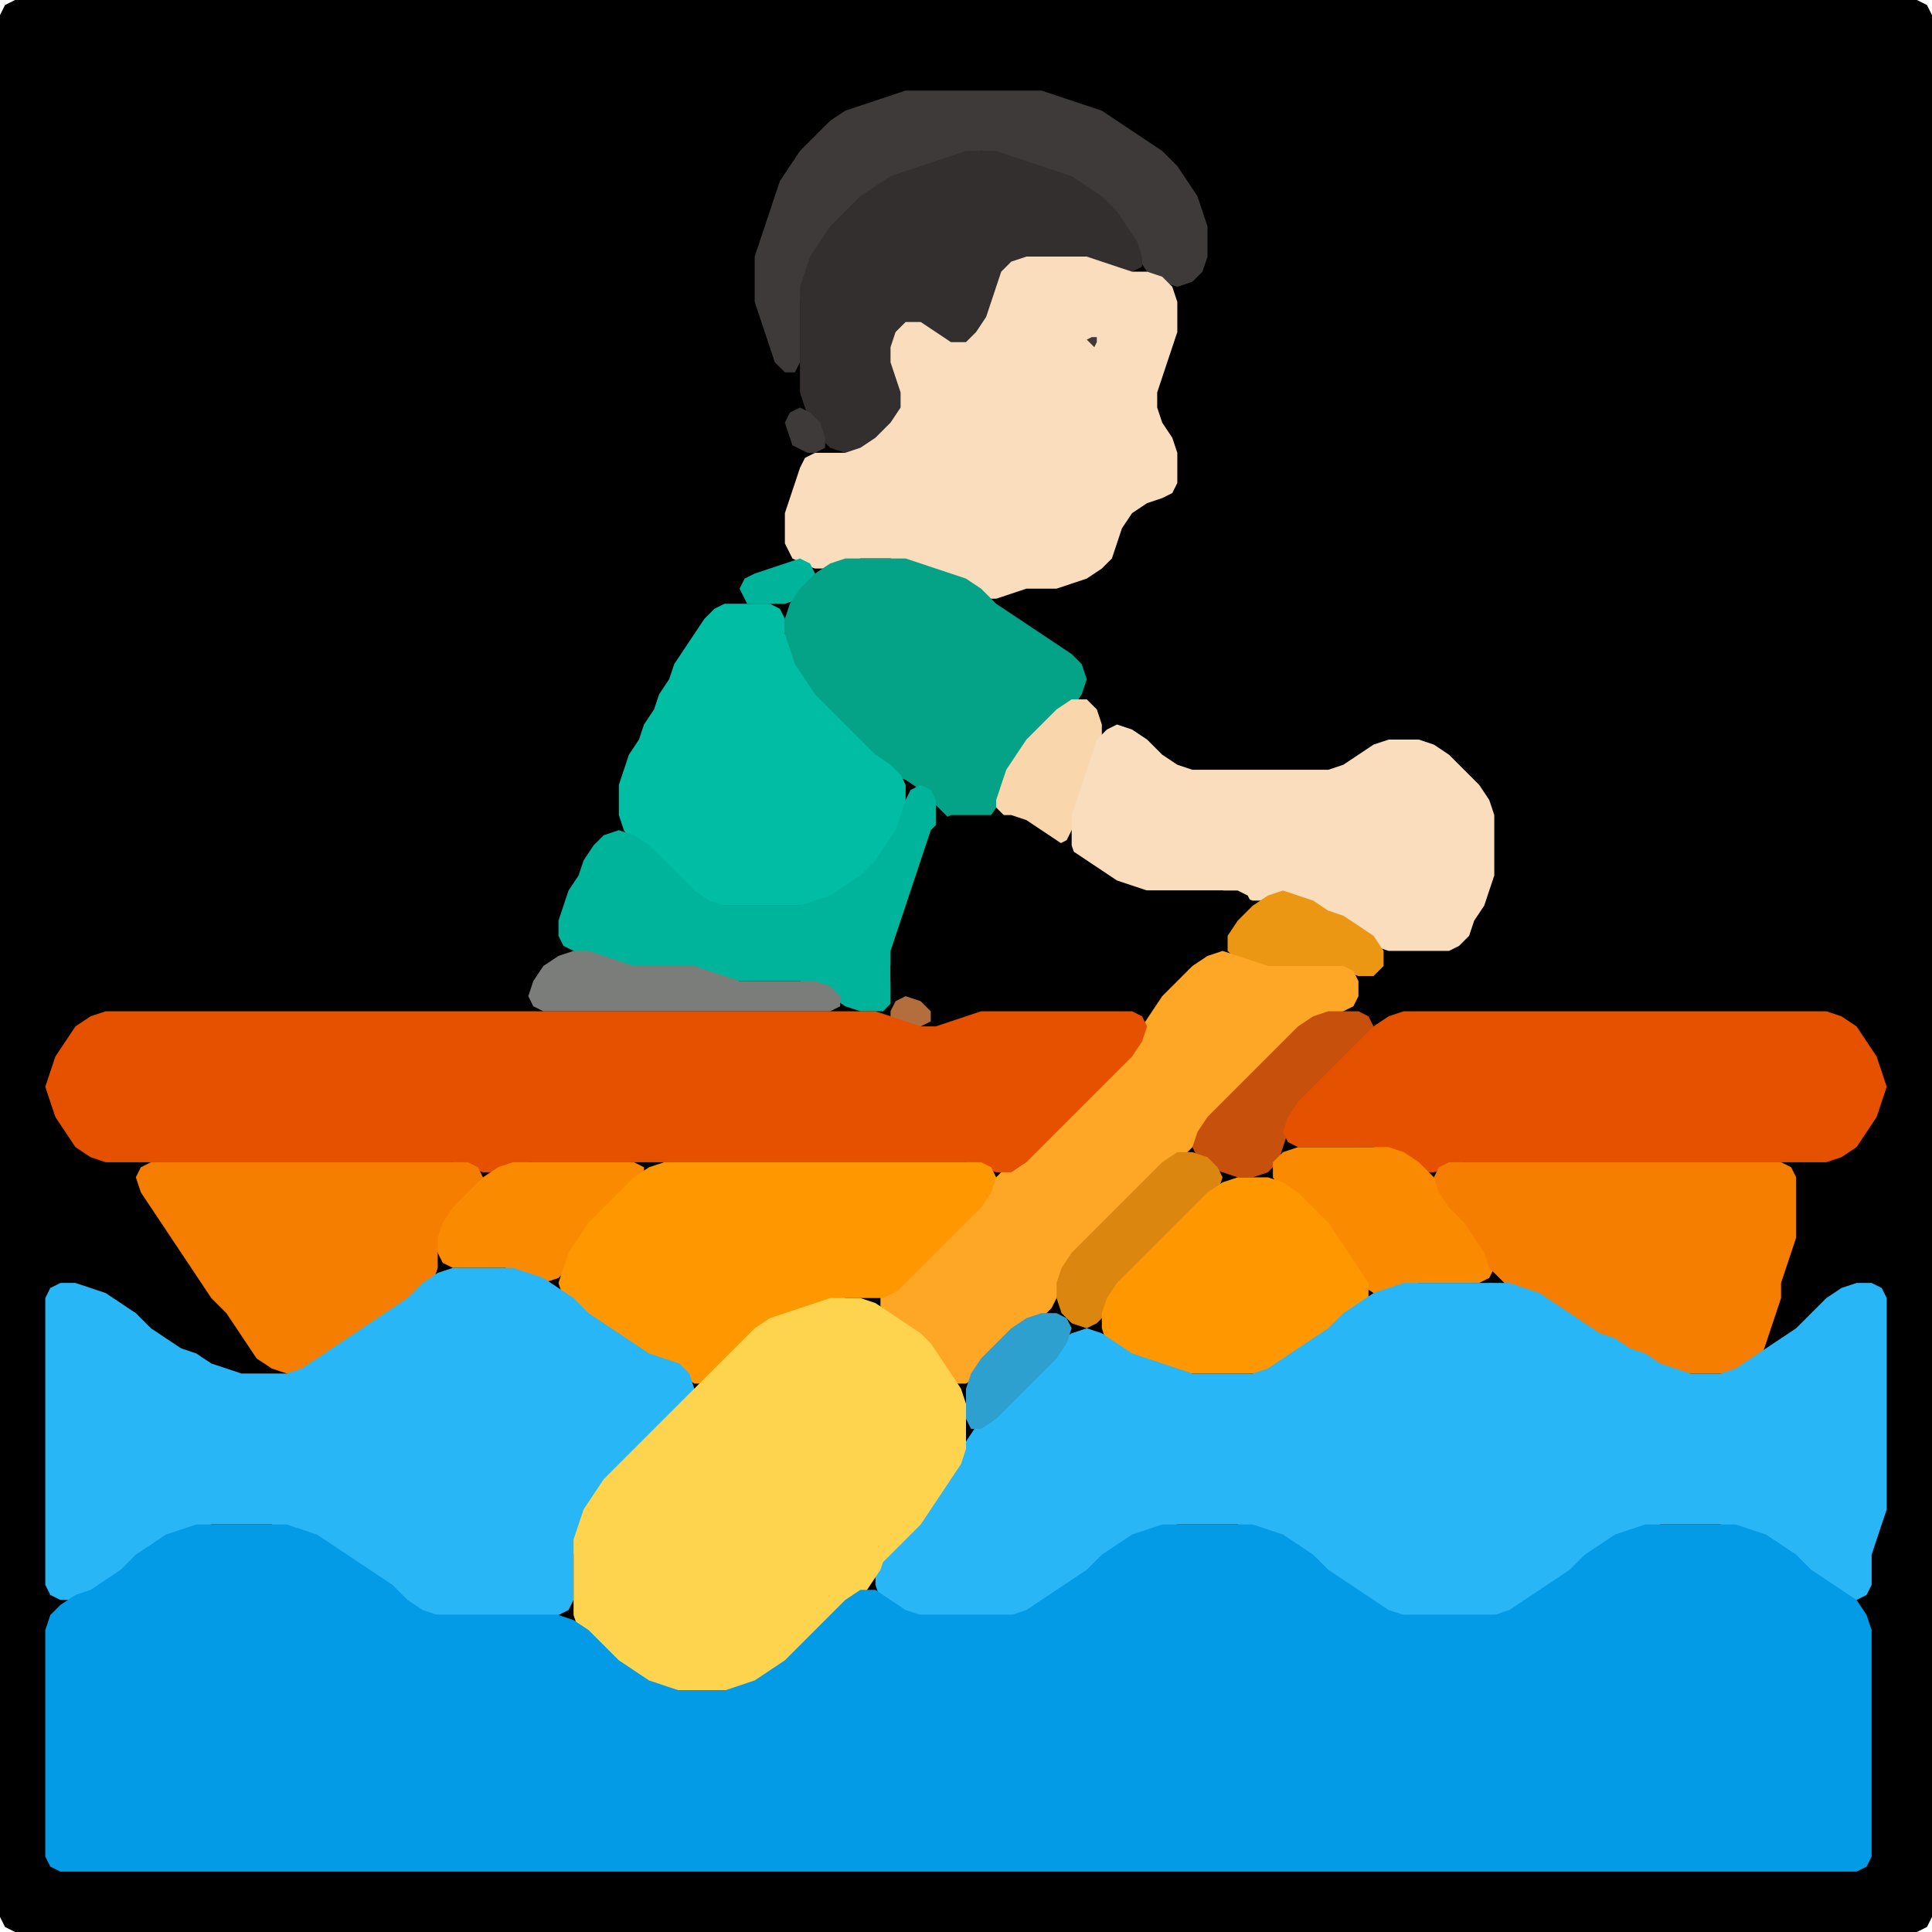 <?xml version="1.0" encoding="UTF-8" standalone="no"?>
<!DOCTYPE svg PUBLIC "-//W3C//DTD SVG 1.1//EN"
"http://www.w3.org/Graphics/SVG/1.1/DTD/svg11.dtd">
<svg width="128" height="128" xmlns="http://www.w3.org/2000/svg" version="1.1">
<path d="M 88.5 128.0 L 89.0 128.0 L 90.0 128.0 L 91.0 128.0 L 92.0 128.0 L 93.0 128.0 L 94.0 128.0 L 95.0 128.0 L 96.0 128.0 L 97.0 128.0 L 98.0 128.0 L 99.0 128.0 L 100.0 128.0 L 101.0 128.0 L 102.0 128.0 L 103.0 128.0 L 104.0 128.0 L 105.0 128.0 L 106.0 128.0 L 107.0 128.0 L 108.0 128.0 L 109.0 128.0 L 110.0 128.0 L 111.0 128.0 L 112.0 128.0 L 113.0 128.0 L 114.0 128.0 L 115.0 128.0 L 116.0 128.0 L 117.0 128.0 L 118.0 128.0 L 119.0 128.0 L 120.0 128.0 L 121.0 128.0 L 122.0 128.0 L 123.0 128.0 L 124.0 128.0 L 125.0 128.0 L 126.0 128.0 L 127.0 128.0 L 127.667 127.667 L 128.0 127.0 L 128.0 126.0 L 128.0 125.0 L 128.0 124.0 L 128.0 123.0 L 128.0 122.0 L 128.0 121.0 L 128.0 120.0 L 128.0 119.0 L 128.0 118.0 L 128.0 117.0 L 128.0 116.0 L 128.0 115.0 L 128.0 114.0 L 128.0 113.0 L 128.0 112.0 L 128.0 111.0 L 128.0 110.0 L 128.0 109.0 L 128.0 108.0 L 128.0 107.0 L 128.0 106.0 L 128.0 105.0 L 128.0 104.0 L 128.0 103.0 L 128.0 102.0 L 128.0 101.0 L 128.0 100.0 L 128.0 99.0 L 128.0 98.0 L 128.0 97.0 L 128.0 96.0 L 128.0 95.0 L 128.0 94.0 L 128.0 93.0 L 128.0 92.0 L 128.0 91.0 L 128.0 90.0 L 128.0 89.0 L 128.0 88.0 L 128.0 87.0 L 128.0 86.0 L 128.0 85.0 L 128.0 84.0 L 128.0 83.0 L 128.0 82.0 L 128.0 81.0 L 128.0 80.0 L 128.0 79.0 L 128.0 78.0 L 128.0 77.0 L 128.0 76.0 L 128.0 75.0 L 128.0 74.0 L 128.0 73.0 L 128.0 72.0 L 128.0 71.0 L 128.0 70.0 L 128.0 69.0 L 128.0 68.0 L 128.0 67.0 L 128.0 66.0 L 128.0 65.0 L 128.0 64.0 L 128.0 63.0 L 128.0 62.0 L 128.0 61.0 L 128.0 60.0 L 128.0 59.0 L 128.0 58.0 L 128.0 57.0 L 128.0 56.0 L 128.0 55.0 L 128.0 54.0 L 128.0 53.0 L 128.0 52.0 L 128.0 51.0 L 128.0 50.0 L 128.0 49.0 L 128.0 48.0 L 128.0 47.0 L 128.0 46.0 L 128.0 45.0 L 128.0 44.0 L 128.0 43.0 L 128.0 42.0 L 128.0 41.0 L 128.0 40.0 L 128.0 39.0 L 128.0 38.0 L 128.0 37.0 L 128.0 36.0 L 128.0 35.0 L 128.0 34.0 L 128.0 33.0 L 128.0 32.0 L 128.0 31.0 L 128.0 30.0 L 128.0 29.0 L 128.0 28.0 L 128.0 27.0 L 128.0 26.0 L 128.0 25.0 L 128.0 24.0 L 128.0 23.0 L 128.0 22.0 L 128.0 21.0 L 128.0 20.0 L 128.0 19.0 L 128.0 18.0 L 128.0 17.0 L 128.0 16.0 L 128.0 15.0 L 128.0 14.0 L 128.0 13.0 L 128.0 12.0 L 128.0 11.0 L 128.0 10.0 L 128.0 9.0 L 128.0 8.0 L 128.0 7.0 L 128.0 6.0 L 128.0 5.0 L 128.0 4.0 L 128.0 3.0 L 128.0 2.0 L 128.0 1.0 L 127.667 0.333 L 127.0 0.0 L 126.0 0.0 L 125.0 0.0 L 124.0 0.0 L 123.0 0.0 L 122.0 0.0 L 121.0 0.0 L 120.0 0.0 L 119.0 0.0 L 118.0 0.0 L 117.0 0.0 L 116.0 0.0 L 115.0 0.0 L 114.0 0.0 L 113.0 0.0 L 112.0 0.0 L 111.0 0.0 L 110.0 0.0 L 109.0 0.0 L 108.0 0.0 L 107.0 0.0 L 106.0 0.0 L 105.0 0.0 L 104.0 0.0 L 103.0 0.0 L 102.0 0.0 L 101.0 0.0 L 100.0 0.0 L 99.0 0.0 L 98.0 0.0 L 97.0 0.0 L 96.0 0.0 L 95.0 0.0 L 94.0 0.0 L 93.0 0.0 L 92.0 0.0 L 91.0 0.0 L 90.0 0.0 L 89.0 0.0 L 88.0 0.0 L 87.0 0.0 L 86.0 0.0 L 85.0 0.0 L 84.0 0.0 L 83.0 0.0 L 82.0 0.0 L 81.0 0.0 L 80.0 0.0 L 79.0 0.0 L 78.0 0.0 L 77.0 0.0 L 76.0 0.0 L 75.0 0.0 L 74.0 0.0 L 73.0 0.0 L 72.0 0.0 L 71.0 0.0 L 70.0 0.0 L 69.0 0.0 L 68.0 0.0 L 67.0 0.0 L 66.0 0.0 L 65.0 0.0 L 64.0 0.0 L 63.0 0.0 L 62.0 0.0 L 61.0 0.0 L 60.0 0.0 L 59.0 0.0 L 58.0 0.0 L 57.0 0.0 L 56.0 0.0 L 55.0 0.0 L 54.0 0.0 L 53.0 0.0 L 52.0 0.0 L 51.0 0.0 L 50.0 0.0 L 49.0 0.0 L 48.0 0.0 L 47.0 0.0 L 46.0 0.0 L 45.0 0.0 L 44.0 0.0 L 43.0 0.0 L 42.0 0.0 L 41.0 0.0 L 40.0 0.0 L 39.0 0.0 L 38.0 0.0 L 37.0 0.0 L 36.0 0.0 L 35.0 0.0 L 34.0 0.0 L 33.0 0.0 L 32.0 0.0 L 31.0 0.0 L 30.0 0.0 L 29.0 0.0 L 28.0 0.0 L 27.0 0.0 L 26.0 0.0 L 25.0 0.0 L 24.0 0.0 L 23.0 0.0 L 22.0 0.0 L 21.0 0.0 L 20.0 0.0 L 19.0 0.0 L 18.0 0.0 L 17.0 0.0 L 16.0 0.0 L 15.0 0.0 L 14.0 0.0 L 13.0 0.0 L 12.0 0.0 L 11.0 0.0 L 10.0 0.0 L 9.0 0.0 L 8.0 0.0 L 7.0 0.0 L 6.0 0.0 L 5.0 0.0 L 4.0 0.0 L 3.0 0.0 L 2.0 0.0 L 1.0 0.0 L 0.333 0.333 L 0.0 1.0 L 0.0 2.0 L 0.0 3.0 L 0.0 4.0 L 0.0 5.0 L 0.0 6.0 L 0.0 7.0 L 0.0 8.0 L 0.0 9.0 L 0.0 10.0 L 0.0 11.0 L 0.0 12.0 L 0.0 13.0 L 0.0 14.0 L 0.0 15.0 L 0.0 16.0 L 0.0 17.0 L 0.0 18.0 L 0.0 19.0 L 0.0 20.0 L 0.0 21.0 L 0.0 22.0 L 0.0 23.0 L 0.0 24.0 L 0.0 25.0 L 0.0 26.0 L 0.0 27.0 L 0.0 28.0 L 0.0 29.0 L 0.0 30.0 L 0.0 31.0 L 0.0 32.0 L 0.0 33.0 L 0.0 34.0 L 0.0 35.0 L 0.0 36.0 L 0.0 37.0 L 0.0 38.0 L 0.0 39.0 L 0.0 40.0 L 0.0 41.0 L 0.0 42.0 L 0.0 43.0 L 0.0 44.0 L 0.0 45.0 L 0.0 46.0 L 0.0 47.0 L 0.0 48.0 L 0.0 49.0 L 0.0 50.0 L 0.0 51.0 L 0.0 52.0 L 0.0 53.0 L 0.0 54.0 L 0.0 55.0 L 0.0 56.0 L 0.0 57.0 L 0.0 58.0 L 0.0 59.0 L 0.0 60.0 L 0.0 61.0 L 0.0 62.0 L 0.0 63.0 L 0.0 64.0 L 0.0 65.0 L 0.0 66.0 L 0.0 67.0 L 0.0 68.0 L 0.0 69.0 L 0.0 70.0 L 0.0 71.0 L 0.0 72.0 L 0.0 73.0 L 0.0 74.0 L 0.0 75.0 L 0.0 76.0 L 0.0 77.0 L 0.0 78.0 L 0.0 79.0 L 0.0 80.0 L 0.0 81.0 L 0.0 82.0 L 0.0 83.0 L 0.0 84.0 L 0.0 85.0 L 0.0 86.0 L 0.0 87.0 L 0.0 88.0 L 0.0 89.0 L 0.0 90.0 L 0.0 91.0 L 0.0 92.0 L 0.0 93.0 L 0.0 94.0 L 0.0 95.0 L 0.0 96.0 L 0.0 97.0 L 0.0 98.0 L 0.0 99.0 L 0.0 100.0 L 0.0 101.0 L 0.0 102.0 L 0.0 103.0 L 0.0 104.0 L 0.0 105.0 L 0.0 106.0 L 0.0 107.0 L 0.0 108.0 L 0.0 109.0 L 0.0 110.0 L 0.0 111.0 L 0.0 112.0 L 0.0 113.0 L 0.0 114.0 L 0.0 115.0 L 0.0 116.0 L 0.0 117.0 L 0.0 118.0 L 0.0 119.0 L 0.0 120.0 L 0.0 121.0 L 0.0 122.0 L 0.0 123.0 L 0.0 124.0 L 0.0 125.0 L 0.0 126.0 L 0.0 127.0 L 0.333 127.667 L 1.0 128.0 L 2.0 128.0 L 3.0 128.0 L 4.0 128.0 L 5.0 128.0 L 6.0 128.0 L 7.0 128.0 L 8.0 128.0 L 9.0 128.0 L 10.0 128.0 L 11.0 128.0 L 12.0 128.0 L 13.0 128.0 L 14.0 128.0 L 15.0 128.0 L 16.0 128.0 L 17.0 128.0 L 18.0 128.0 L 19.0 128.0 L 20.0 128.0 L 21.0 128.0 L 22.0 128.0 L 23.0 128.0 L 24.0 128.0 L 25.0 128.0 L 26.0 128.0 L 27.0 128.0 L 28.0 128.0 L 29.0 128.0 L 30.0 128.0 L 31.0 128.0 L 32.0 128.0 L 33.0 128.0 L 34.0 128.0 L 35.0 128.0 L 36.0 128.0 L 37.0 128.0 L 38.0 128.0 L 39.0 128.0 L 40.0 128.0 L 41.0 128.0 L 42.0 128.0 L 43.0 128.0 L 44.0 128.0 L 45.0 128.0 L 46.0 128.0 L 47.0 128.0 L 48.0 128.0 L 49.0 128.0 L 50.0 128.0 L 51.0 128.0 L 52.0 128.0 L 53.0 128.0 L 54.0 128.0 L 55.0 128.0 L 56.0 128.0 L 57.0 128.0 L 58.0 128.0 L 59.0 128.0 L 60.0 128.0 L 61.0 128.0 L 62.0 128.0 L 63.0 128.0 L 64.0 128.0 L 65.0 128.0 L 66.0 128.0 L 67.0 128.0 L 68.0 128.0 L 69.0 128.0 L 70.0 128.0 L 71.0 128.0 L 72.0 128.0 L 73.0 128.0 L 74.0 128.0 L 75.0 128.0 L 76.0 128.0 L 77.0 128.0 L 78.0 128.0 L 79.0 128.0 L 80.0 128.0 L 81.0 128.0 L 82.0 128.0 L 83.0 128.0 L 84.0 128.0 L 85.0 128.0 L 86.0 128.0 L 87.0 128.0 L 87.5 128.0 Z" stroke="none" fill="rgb(0,0,0)" />
<path d="M 72.5 13.5 L 73.0 14.0 L 74.0 15.0 L 74.667 16.0 L 75.333 17.0 L 76.0 18.0 L 77.0 18.667 L 78.0 19.0 L 79.0 18.667 L 79.667 18.0 L 80.0 17.0 L 80.0 16.0 L 80.0 15.0 L 79.667 14.0 L 79.333 13.0 L 78.667 12.0 L 78.0 11.0 L 77.0 10.0 L 76.0 9.333 L 75.0 8.667 L 74.0 8.0 L 73.0 7.333 L 72.0 7.0 L 71.0 6.667 L 70.0 6.333 L 69.0 6.0 L 68.0 6.0 L 67.0 6.0 L 66.0 6.0 L 65.0 6.0 L 64.0 6.0 L 63.0 6.0 L 62.0 6.0 L 61.0 6.0 L 60.0 6.0 L 59.0 6.333 L 58.0 6.667 L 57.0 7.0 L 56.0 7.333 L 55.0 8.0 L 54.0 9.0 L 53.0 10.0 L 52.333 11.0 L 51.667 12.0 L 51.333 13.0 L 51.0 14.0 L 50.667 15.0 L 50.333 16.0 L 50.0 17.0 L 50.0 18.0 L 50.0 19.0 L 50.0 20.0 L 50.333 21.0 L 50.667 22.0 L 51.0 23.0 L 51.333 24.0 L 52.0 24.667 L 52.667 24.667 L 53.0 24.0 L 53.0 23.0 L 53.0 22.0 L 53.0 21.0 L 53.0 20.0 L 53.333 19.0 L 53.667 18.0 L 54.333 17.0 L 55.0 16.0 L 56.0 15.0 L 57.0 14.0 L 58.0 13.0 L 59.0 12.333 L 60.0 11.667 L 61.0 11.333 L 62.0 11.0 L 63.0 10.667 L 64.0 10.333 L 65.0 10.0 L 66.0 10.333 L 67.0 10.667 L 68.0 11.0 L 69.0 11.333 L 70.0 11.667 L 71.0 12.333 L 71.5 12.5 Z" stroke="none" fill="rgb(62,58,58)" />
<path d="M 68.5 17.0 L 69.0 17.0 L 70.0 17.0 L 71.0 17.0 L 72.0 17.333 L 73.0 17.667 L 74.0 18.0 L 75.0 18.0 L 75.667 17.667 L 75.667 17.0 L 75.333 16.0 L 74.667 15.0 L 74.0 14.0 L 73.0 13.0 L 72.0 12.333 L 71.0 11.667 L 70.0 11.333 L 69.0 11.0 L 68.0 10.667 L 67.0 10.333 L 66.0 10.0 L 65.0 10.0 L 64.0 10.0 L 63.0 10.333 L 62.0 10.667 L 61.0 11.0 L 60.0 11.333 L 59.0 11.667 L 58.0 12.333 L 57.0 13.0 L 56.0 14.0 L 55.0 15.0 L 54.333 16.0 L 53.667 17.0 L 53.333 18.0 L 53.0 19.0 L 53.0 20.0 L 53.0 21.0 L 53.0 22.0 L 53.0 23.0 L 53.0 24.0 L 53.0 25.0 L 53.0 26.0 L 53.333 27.0 L 53.667 28.0 L 54.333 29.0 L 55.0 29.667 L 56.0 30.0 L 57.0 30.0 L 58.0 29.667 L 59.0 29.0 L 59.667 28.0 L 60.0 27.0 L 60.0 26.0 L 59.667 25.0 L 59.333 24.0 L 59.333 23.0 L 60.0 22.333 L 61.0 22.333 L 62.0 23.0 L 63.0 23.667 L 64.0 23.667 L 64.667 23.0 L 65.333 22.0 L 65.667 21.0 L 66.0 20.0 L 66.333 19.0 L 67.0 18.0 L 67.5 17.5 Z" stroke="none" fill="rgb(51,47,47)" />
<path d="M 53.5 37.5 L 54.0 37.667 L 55.0 37.667 L 56.0 37.333 L 57.0 37.0 L 58.0 37.0 L 59.0 37.0 L 60.0 37.333 L 61.0 37.667 L 62.0 38.0 L 63.0 38.333 L 64.0 39.0 L 65.0 39.667 L 66.0 39.667 L 67.0 39.333 L 68.0 39.0 L 69.0 39.0 L 70.0 39.0 L 71.0 38.667 L 72.0 38.333 L 73.0 37.667 L 73.667 37.0 L 74.0 36.0 L 74.333 35.0 L 75.0 34.0 L 76.0 33.333 L 77.0 33.0 L 77.667 32.667 L 78.0 32.0 L 78.0 31.0 L 78.0 30.0 L 77.667 29.0 L 77.0 28.0 L 76.667 27.0 L 76.667 26.0 L 77.0 25.0 L 77.333 24.0 L 77.667 23.0 L 78.0 22.0 L 78.0 21.0 L 78.0 20.0 L 77.667 19.0 L 77.0 18.333 L 76.0 18.0 L 75.0 18.0 L 74.0 17.667 L 73.0 17.333 L 72.0 17.0 L 71.0 17.0 L 70.0 17.0 L 69.0 17.0 L 68.0 17.0 L 67.0 17.333 L 66.333 18.0 L 66.0 19.0 L 65.667 20.0 L 65.333 21.0 L 64.667 22.0 L 64.0 22.667 L 63.0 22.667 L 62.0 22.0 L 61.0 21.333 L 60.0 21.333 L 59.333 22.0 L 59.0 23.0 L 59.0 24.0 L 59.333 25.0 L 59.667 26.0 L 59.667 27.0 L 59.0 28.0 L 58.0 29.0 L 57.0 29.667 L 56.0 30.0 L 55.0 30.0 L 54.0 30.0 L 53.333 30.333 L 53.0 31.0 L 52.667 32.0 L 52.333 33.0 L 52.0 34.0 L 52.0 35.0 L 52.0 36.0 L 52.333 36.667 L 52.5 37.0 Z" stroke="none" fill="rgb(249,221,189)" />
<path d="M 72.5 23.0 L 72.667 22.667 L 72.667 22.333 L 72.333 22.333 L 72.0 22.5 Z" stroke="none" fill="rgb(62,58,58)" />
<path d="M 53.5 30.0 L 54.0 30.0 L 54.667 29.667 L 54.667 29.0 L 54.333 28.0 L 53.667 27.333 L 53.0 27.0 L 52.333 27.333 L 52.0 28.0 L 52.333 29.0 L 52.5 29.5 Z" stroke="none" fill="rgb(62,58,58)" />
<path d="M 50.5 40.0 L 51.0 40.0 L 52.0 40.0 L 53.0 39.667 L 53.667 39.0 L 54.0 38.0 L 53.667 37.333 L 53.0 37.0 L 52.0 37.333 L 51.0 37.667 L 50.0 38.0 L 49.333 38.333 L 49.0 39.0 L 49.333 39.667 L 49.5 40.0 Z" stroke="none" fill="rgb(0,180,155)" />
<path d="M 65.5 54.5 L 65.667 54.0 L 66.333 53.0 L 66.667 52.0 L 67.333 51.0 L 68.0 50.0 L 69.0 49.0 L 70.0 48.0 L 71.0 47.0 L 71.667 46.0 L 72.0 45.0 L 71.667 44.0 L 71.0 43.333 L 70.0 42.667 L 69.0 42.0 L 68.0 41.333 L 67.0 40.667 L 66.0 40.0 L 65.0 39.0 L 64.0 38.333 L 63.0 38.0 L 62.0 37.667 L 61.0 37.333 L 60.0 37.0 L 59.0 37.0 L 58.0 37.0 L 57.0 37.0 L 56.0 37.0 L 55.0 37.333 L 54.0 38.0 L 53.0 39.0 L 52.333 40.0 L 52.0 41.0 L 52.0 42.0 L 52.0 43.0 L 52.333 44.0 L 52.667 45.0 L 53.333 46.0 L 54.0 47.0 L 55.0 48.0 L 56.0 49.0 L 57.0 50.0 L 58.0 50.667 L 59.0 51.333 L 60.0 51.667 L 61.0 52.333 L 61.667 53.0 L 62.333 53.667 L 63.0 54.333 L 64.0 54.667 L 64.5 55.0 Z" stroke="none" fill="rgb(4,162,135)" />
<path d="M 57.5 58.5 L 58.0 58.0 L 58.667 57.0 L 59.333 56.0 L 59.667 55.0 L 60.0 54.0 L 60.0 53.0 L 60.0 52.0 L 59.667 51.333 L 59.0 50.667 L 58.0 50.0 L 57.0 49.0 L 56.0 48.0 L 55.0 47.0 L 54.0 46.0 L 53.333 45.0 L 52.667 44.0 L 52.333 43.0 L 52.0 42.0 L 52.0 41.0 L 51.667 40.333 L 51.0 40.0 L 50.0 40.0 L 49.0 40.0 L 48.0 40.0 L 47.333 40.333 L 46.667 41.0 L 46.0 42.0 L 45.333 43.0 L 44.667 44.0 L 44.333 45.0 L 43.667 46.0 L 43.333 47.0 L 42.667 48.0 L 42.333 49.0 L 41.667 50.0 L 41.333 51.0 L 41.0 52.0 L 41.0 53.0 L 41.0 54.0 L 41.333 55.0 L 42.0 56.0 L 43.0 57.0 L 44.0 58.0 L 45.0 59.0 L 46.0 59.667 L 47.0 60.0 L 48.0 60.0 L 49.0 60.0 L 50.0 60.0 L 51.0 60.0 L 52.0 60.0 L 53.0 60.0 L 54.0 60.0 L 55.0 59.667 L 56.0 59.333 L 56.5 59.0 Z" stroke="none" fill="rgb(0,189,164)" />
<path d="M 66.5 54.0 L 67.0 54.333 L 68.0 55.0 L 69.0 55.667 L 70.0 56.0 L 70.667 55.667 L 71.0 55.0 L 71.333 54.0 L 71.667 53.0 L 72.0 52.0 L 72.333 51.0 L 72.667 50.0 L 73.0 49.0 L 73.0 48.0 L 72.667 47.0 L 72.0 46.333 L 71.0 46.333 L 70.0 47.0 L 69.0 48.0 L 68.0 49.0 L 67.333 50.0 L 66.667 51.0 L 66.333 52.0 L 66.0 53.0 L 66.0 53.5 Z" stroke="none" fill="rgb(249,214,171)" />
<path d="M 75.5 59.0 L 76.0 59.0 L 77.0 59.0 L 78.0 59.0 L 79.0 59.0 L 80.0 59.0 L 81.0 59.0 L 82.0 59.333 L 83.0 59.667 L 84.0 59.667 L 85.0 59.667 L 86.0 59.667 L 87.0 60.333 L 88.0 60.667 L 89.0 61.333 L 90.0 62.0 L 91.0 62.667 L 92.0 63.0 L 93.0 63.0 L 94.0 63.0 L 95.0 63.0 L 96.0 63.0 L 96.667 62.667 L 97.333 62.0 L 97.667 61.0 L 98.333 60.0 L 98.667 59.0 L 99.0 58.0 L 99.0 57.0 L 99.0 56.0 L 99.0 55.0 L 99.0 54.0 L 98.667 53.0 L 98.0 52.0 L 97.0 51.0 L 96.0 50.0 L 95.0 49.333 L 94.0 49.0 L 93.0 49.0 L 92.0 49.0 L 91.0 49.333 L 90.0 50.0 L 89.0 50.667 L 88.0 51.0 L 87.0 51.0 L 86.0 51.0 L 85.0 51.0 L 84.0 51.0 L 83.0 51.0 L 82.0 51.0 L 81.0 51.0 L 80.0 51.0 L 79.0 51.0 L 78.0 50.667 L 77.0 50.0 L 76.0 49.0 L 75.0 48.333 L 74.0 48.0 L 73.333 48.333 L 72.667 49.0 L 72.333 50.0 L 72.0 51.0 L 71.667 52.0 L 71.333 53.0 L 71.0 54.0 L 71.0 55.0 L 71.0 56.0 L 71.333 57.0 L 72.0 57.667 L 73.0 58.333 L 74.0 58.667 L 74.5 59.0 Z" stroke="none" fill="rgb(249,221,189)" />
<path d="M 59.0 66.5 L 59.0 66.0 L 59.0 65.0 L 59.0 64.0 L 59.333 63.0 L 59.667 62.0 L 60.0 61.0 L 60.333 60.0 L 60.667 59.0 L 61.0 58.0 L 61.333 57.0 L 61.667 56.0 L 62.0 55.0 L 62.0 54.0 L 62.0 53.0 L 61.667 52.333 L 61.0 52.0 L 60.333 52.333 L 60.0 53.0 L 59.667 54.0 L 59.333 55.0 L 58.667 56.0 L 58.0 57.0 L 57.0 58.0 L 56.0 58.667 L 55.0 59.333 L 54.0 59.667 L 53.0 60.0 L 52.0 60.0 L 51.0 60.0 L 50.0 60.0 L 49.0 60.0 L 48.0 60.0 L 47.0 59.667 L 46.0 59.0 L 45.0 58.0 L 44.0 57.0 L 43.0 56.0 L 42.0 55.333 L 41.0 55.0 L 40.0 55.333 L 39.333 56.0 L 38.667 57.0 L 38.333 58.0 L 37.667 59.0 L 37.333 60.0 L 37.0 61.0 L 37.0 62.0 L 37.333 62.667 L 38.0 63.0 L 39.0 63.333 L 40.0 63.667 L 41.0 64.0 L 42.0 64.0 L 43.0 64.0 L 44.0 64.0 L 45.0 64.0 L 46.0 64.333 L 47.0 64.667 L 48.0 65.0 L 49.0 65.0 L 50.0 65.0 L 51.0 65.0 L 52.0 65.0 L 53.0 65.0 L 54.0 65.333 L 55.0 66.0 L 56.0 66.667 L 57.0 67.0 L 58.0 67.0 L 58.5 67.0 Z" stroke="none" fill="rgb(0,180,155)" />
<path d="M 72.5 67.0 L 73.0 67.0 L 74.0 67.0 L 75.0 67.0 L 76.0 67.0 L 77.0 66.667 L 78.0 66.0 L 79.0 65.0 L 80.0 64.0 L 81.0 63.0 L 82.0 62.0 L 82.667 61.0 L 83.0 60.0 L 82.667 59.333 L 82.0 59.0 L 81.0 59.0 L 80.0 59.0 L 79.0 59.0 L 78.0 59.0 L 77.0 59.0 L 76.0 59.0 L 75.0 58.667 L 74.0 58.333 L 73.0 57.667 L 72.0 57.0 L 71.0 56.333 L 70.0 55.667 L 69.0 55.0 L 68.0 54.333 L 67.0 54.0 L 66.0 54.0 L 65.0 54.0 L 64.0 54.0 L 63.0 54.0 L 62.333 54.333 L 61.667 55.0 L 61.333 56.0 L 61.0 57.0 L 60.667 58.0 L 60.333 59.0 L 60.0 60.0 L 59.667 61.0 L 59.333 62.0 L 59.0 63.0 L 59.0 64.0 L 59.0 65.0 L 59.333 65.667 L 60.0 66.333 L 61.0 67.0 L 62.0 67.667 L 63.0 68.0 L 64.0 67.667 L 65.0 67.333 L 66.0 67.0 L 67.0 67.0 L 68.0 67.0 L 69.0 67.0 L 70.0 67.0 L 71.0 67.0 L 71.5 67.0 Z" stroke="none" fill="rgb(0,0,0)" />
<path d="M 84.5 64.0 L 85.0 64.0 L 86.0 64.0 L 87.0 64.0 L 88.0 64.0 L 89.0 64.333 L 90.0 64.667 L 91.0 64.667 L 91.667 64.0 L 91.667 63.0 L 91.0 62.0 L 90.0 61.333 L 89.0 60.667 L 88.0 60.333 L 87.0 59.667 L 86.0 59.333 L 85.0 59.0 L 84.0 59.333 L 83.0 60.0 L 82.0 61.0 L 81.333 62.0 L 81.333 63.0 L 82.0 63.667 L 83.0 64.0 L 83.5 64.0 Z" stroke="none" fill="rgb(236,151,19)" />
<path d="M 39.5 67.0 L 40.0 67.0 L 41.0 67.0 L 42.0 67.0 L 43.0 67.0 L 44.0 67.0 L 45.0 67.0 L 46.0 67.0 L 47.0 67.0 L 48.0 67.0 L 49.0 67.0 L 50.0 67.0 L 51.0 67.0 L 52.0 67.0 L 53.0 67.0 L 54.0 67.0 L 55.0 67.0 L 55.667 66.667 L 55.667 66.0 L 55.0 65.333 L 54.0 65.0 L 53.0 65.0 L 52.0 65.0 L 51.0 65.0 L 50.0 65.0 L 49.0 65.0 L 48.0 64.667 L 47.0 64.333 L 46.0 64.0 L 45.0 64.0 L 44.0 64.0 L 43.0 64.0 L 42.0 64.0 L 41.0 63.667 L 40.0 63.333 L 39.0 63.0 L 38.0 63.0 L 37.0 63.333 L 36.0 64.0 L 35.333 65.0 L 35.0 66.0 L 35.333 66.667 L 36.0 67.0 L 37.0 67.0 L 38.0 67.0 L 38.5 67.0 Z" stroke="none" fill="rgb(123,125,123)" />
<path d="M 68.5 87.5 L 69.0 87.333 L 69.667 86.667 L 70.0 86.0 L 70.333 85.0 L 71.0 84.0 L 72.0 83.0 L 73.0 82.0 L 74.0 81.0 L 75.0 80.0 L 76.0 79.0 L 77.0 78.0 L 78.0 77.0 L 79.0 76.0 L 80.0 75.0 L 81.0 74.0 L 82.0 73.0 L 83.0 72.0 L 84.0 71.0 L 85.0 70.0 L 86.0 69.0 L 87.0 68.0 L 88.0 67.333 L 89.0 67.0 L 89.667 66.667 L 90.0 66.0 L 90.0 65.0 L 89.667 64.333 L 89.0 64.0 L 88.0 64.0 L 87.0 64.0 L 86.0 64.0 L 85.0 64.0 L 84.0 64.0 L 83.0 63.667 L 82.0 63.333 L 81.0 63.0 L 80.0 63.333 L 79.0 64.0 L 78.0 65.0 L 77.0 66.0 L 76.333 67.0 L 75.667 68.0 L 75.0 69.0 L 74.0 70.0 L 73.0 71.0 L 72.0 72.0 L 71.0 73.0 L 70.0 74.0 L 69.0 75.0 L 68.0 76.0 L 67.0 77.0 L 66.0 78.0 L 65.0 79.0 L 64.0 80.0 L 63.0 81.0 L 62.0 82.0 L 61.0 83.0 L 60.0 84.0 L 59.0 85.0 L 58.333 86.0 L 58.333 87.0 L 59.0 87.667 L 60.0 88.333 L 61.0 89.0 L 61.667 90.0 L 62.333 91.0 L 63.0 91.667 L 64.0 91.667 L 65.0 91.0 L 66.0 90.0 L 67.0 89.0 L 67.5 88.5 Z" stroke="none" fill="rgb(254,167,38)" />
<path d="M 59.5 68.0 L 60.0 68.0 L 61.0 68.0 L 61.667 67.667 L 61.667 67.0 L 61.0 66.333 L 60.0 66.0 L 59.333 66.333 L 59.0 67.0 L 59.0 67.5 Z" stroke="none" fill="rgb(180,109,61)" />
<path d="M 59.5 77.0 L 60.0 77.0 L 61.0 77.0 L 62.0 77.0 L 63.0 77.0 L 64.0 77.0 L 65.0 77.333 L 66.0 77.667 L 67.0 77.667 L 68.0 77.0 L 69.0 76.0 L 70.0 75.0 L 71.0 74.0 L 72.0 73.0 L 73.0 72.0 L 74.0 71.0 L 75.0 70.0 L 75.667 69.0 L 76.0 68.0 L 75.667 67.333 L 75.0 67.0 L 74.0 67.0 L 73.0 67.0 L 72.0 67.0 L 71.0 67.0 L 70.0 67.0 L 69.0 67.0 L 68.0 67.0 L 67.0 67.0 L 66.0 67.0 L 65.0 67.0 L 64.0 67.333 L 63.0 67.667 L 62.0 68.0 L 61.0 68.0 L 60.0 67.667 L 59.0 67.333 L 58.0 67.0 L 57.0 67.0 L 56.0 67.0 L 55.0 67.0 L 54.0 67.0 L 53.0 67.0 L 52.0 67.0 L 51.0 67.0 L 50.0 67.0 L 49.0 67.0 L 48.0 67.0 L 47.0 67.0 L 46.0 67.0 L 45.0 67.0 L 44.0 67.0 L 43.0 67.0 L 42.0 67.0 L 41.0 67.0 L 40.0 67.0 L 39.0 67.0 L 38.0 67.0 L 37.0 67.0 L 36.0 67.0 L 35.0 67.0 L 34.0 67.0 L 33.0 67.0 L 32.0 67.0 L 31.0 67.0 L 30.0 67.0 L 29.0 67.0 L 28.0 67.0 L 27.0 67.0 L 26.0 67.0 L 25.0 67.0 L 24.0 67.0 L 23.0 67.0 L 22.0 67.0 L 21.0 67.0 L 20.0 67.0 L 19.0 67.0 L 18.0 67.0 L 17.0 67.0 L 16.0 67.0 L 15.0 67.0 L 14.0 67.0 L 13.0 67.0 L 12.0 67.0 L 11.0 67.0 L 10.0 67.0 L 9.0 67.0 L 8.0 67.0 L 7.0 67.0 L 6.0 67.333 L 5.0 68.0 L 4.333 69.0 L 3.667 70.0 L 3.333 71.0 L 3.0 72.0 L 3.333 73.0 L 3.667 74.0 L 4.333 75.0 L 5.0 76.0 L 6.0 76.667 L 7.0 77.0 L 8.0 77.0 L 9.0 77.0 L 10.0 77.0 L 11.0 77.0 L 12.0 77.0 L 13.0 77.0 L 14.0 77.0 L 15.0 77.0 L 16.0 77.0 L 17.0 77.0 L 18.0 77.0 L 19.0 77.0 L 20.0 77.0 L 21.0 77.0 L 22.0 77.0 L 23.0 77.0 L 24.0 77.0 L 25.0 77.0 L 26.0 77.0 L 27.0 77.0 L 28.0 77.0 L 29.0 77.0 L 30.0 77.0 L 31.0 77.333 L 32.0 77.667 L 33.0 77.667 L 34.0 77.333 L 35.0 77.0 L 36.0 77.0 L 37.0 77.0 L 38.0 77.0 L 39.0 77.0 L 40.0 77.0 L 41.0 77.0 L 42.0 77.0 L 43.0 77.0 L 44.0 77.0 L 45.0 77.0 L 46.0 77.0 L 47.0 77.0 L 48.0 77.0 L 49.0 77.0 L 50.0 77.0 L 51.0 77.0 L 52.0 77.0 L 53.0 77.0 L 54.0 77.0 L 55.0 77.0 L 56.0 77.0 L 57.0 77.0 L 58.0 77.0 L 58.5 77.0 Z" stroke="none" fill="rgb(230,81,0)" />
<path d="M 91.0 68.5 L 91.0 68.0 L 90.667 67.333 L 90.0 67.0 L 89.0 67.0 L 88.0 67.0 L 87.0 67.333 L 86.0 68.0 L 85.0 69.0 L 84.0 70.0 L 83.0 71.0 L 82.0 72.0 L 81.0 73.0 L 80.0 74.0 L 79.333 75.0 L 79.0 76.0 L 79.333 76.667 L 80.0 77.333 L 81.0 77.667 L 82.0 78.0 L 83.0 78.0 L 84.0 77.667 L 84.667 77.0 L 85.0 76.0 L 85.333 75.0 L 86.0 74.0 L 87.0 73.0 L 88.0 72.0 L 89.0 71.0 L 90.0 70.0 L 90.5 69.5 Z" stroke="none" fill="rgb(199,80,12)" />
<path d="M 107.5 77.0 L 108.0 77.0 L 109.0 77.0 L 110.0 77.0 L 111.0 77.0 L 112.0 77.0 L 113.0 77.0 L 114.0 77.0 L 115.0 77.0 L 116.0 77.0 L 117.0 77.0 L 118.0 77.0 L 119.0 77.0 L 120.0 77.0 L 121.0 77.0 L 122.0 76.667 L 123.0 76.0 L 123.667 75.0 L 124.333 74.0 L 124.667 73.0 L 125.0 72.0 L 124.667 71.0 L 124.333 70.0 L 123.667 69.0 L 123.0 68.0 L 122.0 67.333 L 121.0 67.0 L 120.0 67.0 L 119.0 67.0 L 118.0 67.0 L 117.0 67.0 L 116.0 67.0 L 115.0 67.0 L 114.0 67.0 L 113.0 67.0 L 112.0 67.0 L 111.0 67.0 L 110.0 67.0 L 109.0 67.0 L 108.0 67.0 L 107.0 67.0 L 106.0 67.0 L 105.0 67.0 L 104.0 67.0 L 103.0 67.0 L 102.0 67.0 L 101.0 67.0 L 100.0 67.0 L 99.0 67.0 L 98.0 67.0 L 97.0 67.0 L 96.0 67.0 L 95.0 67.0 L 94.0 67.0 L 93.0 67.0 L 92.0 67.333 L 91.0 68.0 L 90.0 69.0 L 89.0 70.0 L 88.0 71.0 L 87.0 72.0 L 86.0 73.0 L 85.333 74.0 L 85.0 75.0 L 85.333 75.667 L 86.0 76.0 L 87.0 76.0 L 88.0 76.0 L 89.0 76.0 L 90.0 76.0 L 91.0 76.0 L 92.0 76.333 L 93.0 77.0 L 94.0 77.667 L 95.0 77.667 L 96.0 77.333 L 97.0 77.0 L 98.0 77.0 L 99.0 77.0 L 100.0 77.0 L 101.0 77.0 L 102.0 77.0 L 103.0 77.0 L 104.0 77.0 L 105.0 77.0 L 106.0 77.0 L 106.5 77.0 Z" stroke="none" fill="rgb(230,81,0)" />
<path d="M 76.5 83.5 L 77.0 83.0 L 78.0 82.0 L 79.0 81.0 L 80.0 80.0 L 80.667 79.0 L 81.0 78.0 L 80.667 77.333 L 80.0 76.667 L 79.0 76.333 L 78.0 76.333 L 77.0 77.0 L 76.0 78.0 L 75.0 79.0 L 74.0 80.0 L 73.0 81.0 L 72.0 82.0 L 71.0 83.0 L 70.333 84.0 L 70.0 85.0 L 70.0 86.0 L 70.333 87.0 L 71.0 87.667 L 72.0 88.0 L 72.667 87.667 L 73.333 87.0 L 74.0 86.0 L 75.0 85.0 L 75.5 84.5 Z" stroke="none" fill="rgb(218,134,15)" />
<path d="M 88.5 82.5 L 88.667 83.0 L 89.333 84.0 L 90.0 85.0 L 91.0 85.667 L 92.0 85.667 L 93.0 85.333 L 94.0 85.0 L 95.0 85.0 L 96.0 85.0 L 97.0 85.0 L 98.0 85.0 L 98.667 84.667 L 99.0 84.0 L 98.667 83.0 L 98.333 82.0 L 97.667 81.0 L 97.0 80.0 L 96.0 79.0 L 95.0 78.0 L 94.0 77.0 L 93.0 76.333 L 92.0 76.0 L 91.0 76.0 L 90.0 76.0 L 89.0 76.0 L 88.0 76.0 L 87.0 76.0 L 86.0 76.0 L 85.0 76.333 L 84.333 77.0 L 84.333 78.0 L 85.0 79.0 L 86.0 80.0 L 87.0 81.0 L 87.5 81.5 Z" stroke="none" fill="rgb(250,139,0)" />
<path d="M 24.5 88.5 L 25.0 88.0 L 26.0 87.333 L 27.0 86.667 L 28.0 86.0 L 28.667 85.0 L 29.0 84.0 L 29.0 83.0 L 29.333 82.0 L 30.0 81.0 L 31.0 80.0 L 31.667 79.0 L 32.0 78.0 L 31.667 77.333 L 31.0 77.0 L 30.0 77.0 L 29.0 77.0 L 28.0 77.0 L 27.0 77.0 L 26.0 77.0 L 25.0 77.0 L 24.0 77.0 L 23.0 77.0 L 22.0 77.0 L 21.0 77.0 L 20.0 77.0 L 19.0 77.0 L 18.0 77.0 L 17.0 77.0 L 16.0 77.0 L 15.0 77.0 L 14.0 77.0 L 13.0 77.0 L 12.0 77.0 L 11.0 77.0 L 10.0 77.0 L 9.333 77.333 L 9.0 78.0 L 9.333 79.0 L 10.0 80.0 L 10.667 81.0 L 11.333 82.0 L 12.0 83.0 L 12.667 84.0 L 13.333 85.0 L 14.0 86.0 L 15.0 87.0 L 15.667 88.0 L 16.333 89.0 L 17.0 90.0 L 18.0 90.667 L 19.0 91.0 L 20.0 91.0 L 21.0 90.667 L 22.0 90.0 L 23.0 89.333 L 23.5 89.0 Z" stroke="none" fill="rgb(245,125,0)" />
<path d="M 33.5 84.0 L 34.0 84.333 L 35.0 84.667 L 36.0 85.0 L 37.0 84.667 L 37.667 84.0 L 38.333 83.0 L 39.0 82.0 L 40.0 81.0 L 41.0 80.0 L 42.0 79.0 L 42.667 78.0 L 42.667 77.333 L 42.0 77.0 L 41.0 77.0 L 40.0 77.0 L 39.0 77.0 L 38.0 77.0 L 37.0 77.0 L 36.0 77.0 L 35.0 77.0 L 34.0 77.0 L 33.0 77.333 L 32.0 78.0 L 31.0 79.0 L 30.0 80.0 L 29.333 81.0 L 29.0 82.0 L 29.0 83.0 L 29.333 83.667 L 30.0 84.0 L 31.0 84.0 L 32.0 84.0 L 32.5 84.0 Z" stroke="none" fill="rgb(250,139,0)" />
<path d="M 59.5 85.5 L 60.0 85.0 L 61.0 84.0 L 62.0 83.0 L 63.0 82.0 L 64.0 81.0 L 65.0 80.0 L 65.667 79.0 L 66.0 78.0 L 65.667 77.333 L 65.0 77.0 L 64.0 77.0 L 63.0 77.0 L 62.0 77.0 L 61.0 77.0 L 60.0 77.0 L 59.0 77.0 L 58.0 77.0 L 57.0 77.0 L 56.0 77.0 L 55.0 77.0 L 54.0 77.0 L 53.0 77.0 L 52.0 77.0 L 51.0 77.0 L 50.0 77.0 L 49.0 77.0 L 48.0 77.0 L 47.0 77.0 L 46.0 77.0 L 45.0 77.0 L 44.0 77.0 L 43.0 77.333 L 42.0 78.0 L 41.0 79.0 L 40.0 80.0 L 39.0 81.0 L 38.333 82.0 L 37.667 83.0 L 37.333 84.0 L 37.0 85.0 L 37.333 86.0 L 38.0 87.0 L 39.0 87.667 L 40.0 88.333 L 41.0 89.0 L 42.0 89.667 L 43.0 90.0 L 44.0 90.333 L 45.0 91.0 L 46.0 91.667 L 47.0 91.667 L 48.0 91.0 L 49.0 90.0 L 50.0 89.0 L 51.0 88.0 L 52.0 87.333 L 53.0 87.0 L 54.0 86.667 L 55.0 86.333 L 56.0 86.0 L 57.0 86.0 L 58.0 86.0 L 58.5 86.0 Z" stroke="none" fill="rgb(254,151,0)" />
<path d="M 110.5 91.0 L 111.0 91.0 L 112.0 91.0 L 113.0 91.0 L 114.0 91.0 L 115.0 91.0 L 116.0 90.667 L 116.667 90.0 L 117.0 89.0 L 117.333 88.0 L 117.667 87.0 L 118.0 86.0 L 118.0 85.0 L 118.333 84.0 L 118.667 83.0 L 119.0 82.0 L 119.0 81.0 L 119.0 80.0 L 119.0 79.0 L 119.0 78.0 L 118.667 77.333 L 118.0 77.0 L 117.0 77.0 L 116.0 77.0 L 115.0 77.0 L 114.0 77.0 L 113.0 77.0 L 112.0 77.0 L 111.0 77.0 L 110.0 77.0 L 109.0 77.0 L 108.0 77.0 L 107.0 77.0 L 106.0 77.0 L 105.0 77.0 L 104.0 77.0 L 103.0 77.0 L 102.0 77.0 L 101.0 77.0 L 100.0 77.0 L 99.0 77.0 L 98.0 77.0 L 97.0 77.0 L 96.0 77.0 L 95.333 77.333 L 95.0 78.0 L 95.333 79.0 L 96.0 80.0 L 97.0 81.0 L 97.667 82.0 L 98.333 83.0 L 98.667 84.0 L 99.333 84.667 L 100.0 85.333 L 101.0 85.667 L 102.0 86.333 L 103.0 87.0 L 104.0 87.667 L 105.0 88.333 L 106.0 88.667 L 107.0 89.333 L 108.0 89.667 L 109.0 90.333 L 109.5 90.5 Z" stroke="none" fill="rgb(245,125,0)" />
<path d="M 75.5 90.0 L 76.0 90.333 L 77.0 90.667 L 78.0 91.0 L 79.0 91.0 L 80.0 91.0 L 81.0 91.0 L 82.0 91.0 L 83.0 91.0 L 84.0 91.0 L 85.0 90.667 L 86.0 90.0 L 87.0 89.333 L 88.0 88.667 L 89.0 88.0 L 90.0 87.0 L 90.667 86.0 L 90.667 85.0 L 90.0 84.0 L 89.333 83.0 L 88.667 82.0 L 88.0 81.0 L 87.0 80.0 L 86.0 79.0 L 85.0 78.333 L 84.0 78.0 L 83.0 78.0 L 82.0 78.0 L 81.0 78.333 L 80.0 79.0 L 79.0 80.0 L 78.0 81.0 L 77.0 82.0 L 76.0 83.0 L 75.0 84.0 L 74.0 85.0 L 73.333 86.0 L 73.0 87.0 L 73.0 88.0 L 73.333 89.0 L 74.0 89.667 L 74.5 90.0 Z" stroke="none" fill="rgb(254,151,0)" />
<path d="M 24.5 104.5 L 25.0 105.0 L 26.0 106.0 L 27.0 106.667 L 28.0 107.0 L 29.0 107.0 L 30.0 107.0 L 31.0 107.0 L 32.0 107.0 L 33.0 107.0 L 34.0 107.0 L 35.0 107.0 L 36.0 107.0 L 37.0 107.0 L 37.667 106.667 L 38.0 106.0 L 38.0 105.0 L 38.0 104.0 L 38.0 103.0 L 38.333 102.0 L 38.667 101.0 L 39.333 100.0 L 40.0 99.0 L 41.0 98.0 L 42.0 97.0 L 43.0 96.0 L 44.0 95.0 L 45.0 94.0 L 45.667 93.0 L 46.0 92.0 L 45.667 91.0 L 45.0 90.333 L 44.0 90.0 L 43.0 89.667 L 42.0 89.0 L 41.0 88.333 L 40.0 87.667 L 39.0 87.0 L 38.0 86.0 L 37.0 85.333 L 36.0 84.667 L 35.0 84.333 L 34.0 84.0 L 33.0 84.0 L 32.0 84.0 L 31.0 84.0 L 30.0 84.0 L 29.0 84.333 L 28.0 85.0 L 27.0 86.0 L 26.0 86.667 L 25.0 87.333 L 24.0 88.0 L 23.0 88.667 L 22.0 89.333 L 21.0 90.0 L 20.0 90.667 L 19.0 91.0 L 18.0 91.0 L 17.0 91.0 L 16.0 91.0 L 15.0 90.667 L 14.0 90.333 L 13.0 89.667 L 12.0 89.333 L 11.0 88.667 L 10.0 88.0 L 9.0 87.0 L 8.0 86.333 L 7.0 85.667 L 6.0 85.333 L 5.0 85.0 L 4.0 85.0 L 3.333 85.333 L 3.0 86.0 L 3.0 87.0 L 3.0 88.0 L 3.0 89.0 L 3.0 90.0 L 3.0 91.0 L 3.0 92.0 L 3.0 93.0 L 3.0 94.0 L 3.0 95.0 L 3.0 96.0 L 3.0 97.0 L 3.0 98.0 L 3.0 99.0 L 3.0 100.0 L 3.0 101.0 L 3.0 102.0 L 3.0 103.0 L 3.0 104.0 L 3.0 105.0 L 3.333 105.667 L 4.0 106.0 L 5.0 106.0 L 6.0 105.667 L 7.0 105.333 L 8.0 104.667 L 9.0 104.0 L 10.0 103.0 L 11.0 102.333 L 12.0 101.667 L 13.0 101.333 L 14.0 101.0 L 15.0 101.0 L 16.0 101.0 L 17.0 101.0 L 18.0 101.0 L 19.0 101.333 L 20.0 101.667 L 21.0 102.333 L 22.0 103.0 L 23.0 103.667 L 23.5 104.0 Z" stroke="none" fill="rgb(41,182,246)" />
<path d="M 95.5 107.0 L 96.0 107.0 L 97.0 107.0 L 98.0 107.0 L 99.0 107.0 L 100.0 107.0 L 101.0 106.667 L 102.0 106.0 L 103.0 105.333 L 104.0 104.667 L 105.0 104.0 L 106.0 103.0 L 107.0 102.333 L 108.0 101.667 L 109.0 101.333 L 110.0 101.0 L 111.0 101.0 L 112.0 101.0 L 113.0 101.0 L 114.0 101.0 L 115.0 101.333 L 116.0 101.667 L 117.0 102.333 L 118.0 103.0 L 119.0 104.0 L 120.0 104.667 L 121.0 105.333 L 122.0 105.667 L 123.0 106.0 L 123.667 105.667 L 124.0 105.0 L 124.0 104.0 L 124.0 103.0 L 124.333 102.0 L 124.667 101.0 L 125.0 100.0 L 125.0 99.0 L 125.0 98.0 L 125.0 97.0 L 125.0 96.0 L 125.0 95.0 L 125.0 94.0 L 125.0 93.0 L 125.0 92.0 L 125.0 91.0 L 125.0 90.0 L 125.0 89.0 L 125.0 88.0 L 125.0 87.0 L 125.0 86.0 L 124.667 85.333 L 124.0 85.0 L 123.0 85.0 L 122.0 85.333 L 121.0 86.0 L 120.0 87.0 L 119.0 88.0 L 118.0 88.667 L 117.0 89.333 L 116.0 90.0 L 115.0 90.667 L 114.0 91.0 L 113.0 91.0 L 112.0 91.0 L 111.0 90.667 L 110.0 90.333 L 109.0 89.667 L 108.0 89.333 L 107.0 88.667 L 106.0 88.333 L 105.0 87.667 L 104.0 87.0 L 103.0 86.333 L 102.0 85.667 L 101.0 85.333 L 100.0 85.0 L 99.0 85.0 L 98.0 85.0 L 97.0 85.0 L 96.0 85.0 L 95.0 85.0 L 94.0 85.0 L 93.0 85.0 L 92.0 85.333 L 91.0 85.667 L 90.0 86.333 L 89.0 87.0 L 88.0 88.0 L 87.0 88.667 L 86.0 89.333 L 85.0 90.0 L 84.0 90.667 L 83.0 91.0 L 82.0 91.0 L 81.0 91.0 L 80.0 91.0 L 79.0 91.0 L 78.0 90.667 L 77.0 90.333 L 76.0 90.0 L 75.0 89.667 L 74.0 89.0 L 73.0 88.333 L 72.0 88.0 L 71.0 88.333 L 70.0 89.0 L 69.0 90.0 L 68.0 91.0 L 67.0 92.0 L 66.0 93.0 L 65.0 94.0 L 64.333 95.0 L 63.667 96.0 L 63.0 97.0 L 62.333 98.0 L 61.667 99.0 L 61.0 100.0 L 60.0 101.0 L 59.0 102.0 L 58.333 103.0 L 58.0 104.0 L 58.0 105.0 L 58.333 106.0 L 59.0 106.667 L 60.0 107.0 L 61.0 107.0 L 62.0 107.0 L 63.0 107.0 L 64.0 107.0 L 65.0 107.0 L 66.0 107.0 L 67.0 107.0 L 68.0 107.0 L 69.0 106.667 L 70.0 106.0 L 71.0 105.333 L 72.0 104.667 L 73.0 104.0 L 74.0 103.0 L 75.0 102.333 L 76.0 101.667 L 77.0 101.333 L 78.0 101.0 L 79.0 101.0 L 80.0 101.0 L 81.0 101.0 L 82.0 101.0 L 83.0 101.333 L 84.0 101.667 L 85.0 102.333 L 86.0 103.0 L 87.0 104.0 L 88.0 104.667 L 89.0 105.333 L 90.0 106.0 L 91.0 106.667 L 92.0 107.0 L 93.0 107.0 L 94.0 107.0 L 94.5 107.0 Z" stroke="none" fill="rgb(41,182,246)" />
<path d="M 59.5 102.5 L 60.0 102.0 L 61.0 101.0 L 61.667 100.0 L 62.333 99.0 L 63.0 98.0 L 63.667 97.0 L 64.0 96.0 L 64.0 95.0 L 64.0 94.0 L 64.0 93.0 L 63.667 92.0 L 63.0 91.0 L 62.333 90.0 L 61.667 89.0 L 61.0 88.333 L 60.0 87.667 L 59.0 87.0 L 58.0 86.333 L 57.0 86.0 L 56.0 86.0 L 55.0 86.0 L 54.0 86.333 L 53.0 86.667 L 52.0 87.0 L 51.0 87.333 L 50.0 88.0 L 49.0 89.0 L 48.0 90.0 L 47.0 91.0 L 46.0 92.0 L 45.0 93.0 L 44.0 94.0 L 43.0 95.0 L 42.0 96.0 L 41.0 97.0 L 40.0 98.0 L 39.333 99.0 L 38.667 100.0 L 38.333 101.0 L 38.0 102.0 L 38.0 103.0 L 38.0 104.0 L 38.0 105.0 L 38.0 106.0 L 38.0 107.0 L 38.333 108.0 L 39.0 109.0 L 40.0 110.0 L 41.0 110.667 L 42.0 111.333 L 43.0 111.667 L 44.0 112.0 L 45.0 112.0 L 46.0 112.0 L 47.0 112.0 L 48.0 112.0 L 49.0 112.0 L 50.0 111.667 L 51.0 111.333 L 52.0 110.667 L 53.0 110.0 L 54.0 109.0 L 55.0 108.0 L 56.0 107.0 L 57.0 106.0 L 57.667 105.0 L 58.333 104.0 L 58.5 103.5 Z" stroke="none" fill="rgb(254,212,79)" />
<path d="M 68.5 91.5 L 69.0 91.0 L 70.0 90.0 L 70.667 89.0 L 71.0 88.0 L 70.667 87.333 L 70.0 87.0 L 69.0 87.0 L 68.0 87.333 L 67.0 88.0 L 66.0 89.0 L 65.0 90.0 L 64.333 91.0 L 64.0 92.0 L 64.0 93.0 L 64.0 94.0 L 64.333 94.667 L 65.0 94.667 L 66.0 94.0 L 67.0 93.0 L 67.5 92.5 Z" stroke="none" fill="rgb(45,160,208)" />
<path d="M 95.5 124.0 L 96.0 124.0 L 97.0 124.0 L 98.0 124.0 L 99.0 124.0 L 100.0 124.0 L 101.0 124.0 L 102.0 124.0 L 103.0 124.0 L 104.0 124.0 L 105.0 124.0 L 106.0 124.0 L 107.0 124.0 L 108.0 124.0 L 109.0 124.0 L 110.0 124.0 L 111.0 124.0 L 112.0 124.0 L 113.0 124.0 L 114.0 124.0 L 115.0 124.0 L 116.0 124.0 L 117.0 124.0 L 118.0 124.0 L 119.0 124.0 L 120.0 124.0 L 121.0 124.0 L 122.0 124.0 L 123.0 124.0 L 123.667 123.667 L 124.0 123.0 L 124.0 122.0 L 124.0 121.0 L 124.0 120.0 L 124.0 119.0 L 124.0 118.0 L 124.0 117.0 L 124.0 116.0 L 124.0 115.0 L 124.0 114.0 L 124.0 113.0 L 124.0 112.0 L 124.0 111.0 L 124.0 110.0 L 124.0 109.0 L 124.0 108.0 L 123.667 107.0 L 123.0 106.0 L 122.0 105.333 L 121.0 104.667 L 120.0 104.0 L 119.0 103.0 L 118.0 102.333 L 117.0 101.667 L 116.0 101.333 L 115.0 101.0 L 114.0 101.0 L 113.0 101.0 L 112.0 101.0 L 111.0 101.0 L 110.0 101.0 L 109.0 101.0 L 108.0 101.333 L 107.0 101.667 L 106.0 102.333 L 105.0 103.0 L 104.0 104.0 L 103.0 104.667 L 102.0 105.333 L 101.0 106.0 L 100.0 106.667 L 99.0 107.0 L 98.0 107.0 L 97.0 107.0 L 96.0 107.0 L 95.0 107.0 L 94.0 107.0 L 93.0 107.0 L 92.0 106.667 L 91.0 106.0 L 90.0 105.333 L 89.0 104.667 L 88.0 104.0 L 87.0 103.0 L 86.0 102.333 L 85.0 101.667 L 84.0 101.333 L 83.0 101.0 L 82.0 101.0 L 81.0 101.0 L 80.0 101.0 L 79.0 101.0 L 78.0 101.0 L 77.0 101.0 L 76.0 101.333 L 75.0 101.667 L 74.0 102.333 L 73.0 103.0 L 72.0 104.0 L 71.0 104.667 L 70.0 105.333 L 69.0 106.0 L 68.0 106.667 L 67.0 107.0 L 66.0 107.0 L 65.0 107.0 L 64.0 107.0 L 63.0 107.0 L 62.0 107.0 L 61.0 107.0 L 60.0 106.667 L 59.0 106.0 L 58.0 105.333 L 57.0 105.333 L 56.0 106.0 L 55.0 107.0 L 54.0 108.0 L 53.0 109.0 L 52.0 110.0 L 51.0 110.667 L 50.0 111.333 L 49.0 111.667 L 48.0 112.0 L 47.0 112.0 L 46.0 112.0 L 45.0 112.0 L 44.0 111.667 L 43.0 111.333 L 42.0 110.667 L 41.0 110.0 L 40.0 109.0 L 39.0 108.0 L 38.0 107.333 L 37.0 107.0 L 36.0 107.0 L 35.0 107.0 L 34.0 107.0 L 33.0 107.0 L 32.0 107.0 L 31.0 107.0 L 30.0 107.0 L 29.0 107.0 L 28.0 106.667 L 27.0 106.0 L 26.0 105.0 L 25.0 104.333 L 24.0 103.667 L 23.0 103.0 L 22.0 102.333 L 21.0 101.667 L 20.0 101.333 L 19.0 101.0 L 18.0 101.0 L 17.0 101.0 L 16.0 101.0 L 15.0 101.0 L 14.0 101.0 L 13.0 101.0 L 12.0 101.333 L 11.0 101.667 L 10.0 102.333 L 9.0 103.0 L 8.0 104.0 L 7.0 104.667 L 6.0 105.333 L 5.0 105.667 L 4.0 106.333 L 3.333 107.0 L 3.0 108.0 L 3.0 109.0 L 3.0 110.0 L 3.0 111.0 L 3.0 112.0 L 3.0 113.0 L 3.0 114.0 L 3.0 115.0 L 3.0 116.0 L 3.0 117.0 L 3.0 118.0 L 3.0 119.0 L 3.0 120.0 L 3.0 121.0 L 3.0 122.0 L 3.0 123.0 L 3.333 123.667 L 4.0 124.0 L 5.0 124.0 L 6.0 124.0 L 7.0 124.0 L 8.0 124.0 L 9.0 124.0 L 10.0 124.0 L 11.0 124.0 L 12.0 124.0 L 13.0 124.0 L 14.0 124.0 L 15.0 124.0 L 16.0 124.0 L 17.0 124.0 L 18.0 124.0 L 19.0 124.0 L 20.0 124.0 L 21.0 124.0 L 22.0 124.0 L 23.0 124.0 L 24.0 124.0 L 25.0 124.0 L 26.0 124.0 L 27.0 124.0 L 28.0 124.0 L 29.0 124.0 L 30.0 124.0 L 31.0 124.0 L 32.0 124.0 L 33.0 124.0 L 34.0 124.0 L 35.0 124.0 L 36.0 124.0 L 37.0 124.0 L 38.0 124.0 L 39.0 124.0 L 40.0 124.0 L 41.0 124.0 L 42.0 124.0 L 43.0 124.0 L 44.0 124.0 L 45.0 124.0 L 46.0 124.0 L 47.0 124.0 L 48.0 124.0 L 49.0 124.0 L 50.0 124.0 L 51.0 124.0 L 52.0 124.0 L 53.0 124.0 L 54.0 124.0 L 55.0 124.0 L 56.0 124.0 L 57.0 124.0 L 58.0 124.0 L 59.0 124.0 L 60.0 124.0 L 61.0 124.0 L 62.0 124.0 L 63.0 124.0 L 64.0 124.0 L 65.0 124.0 L 66.0 124.0 L 67.0 124.0 L 68.0 124.0 L 69.0 124.0 L 70.0 124.0 L 71.0 124.0 L 72.0 124.0 L 73.0 124.0 L 74.0 124.0 L 75.0 124.0 L 76.0 124.0 L 77.0 124.0 L 78.0 124.0 L 79.0 124.0 L 80.0 124.0 L 81.0 124.0 L 82.0 124.0 L 83.0 124.0 L 84.0 124.0 L 85.0 124.0 L 86.0 124.0 L 87.0 124.0 L 88.0 124.0 L 89.0 124.0 L 90.0 124.0 L 91.0 124.0 L 92.0 124.0 L 93.0 124.0 L 94.0 124.0 L 94.5 124.0 Z" stroke="none" fill="rgb(3,155,229)" />
</svg>
